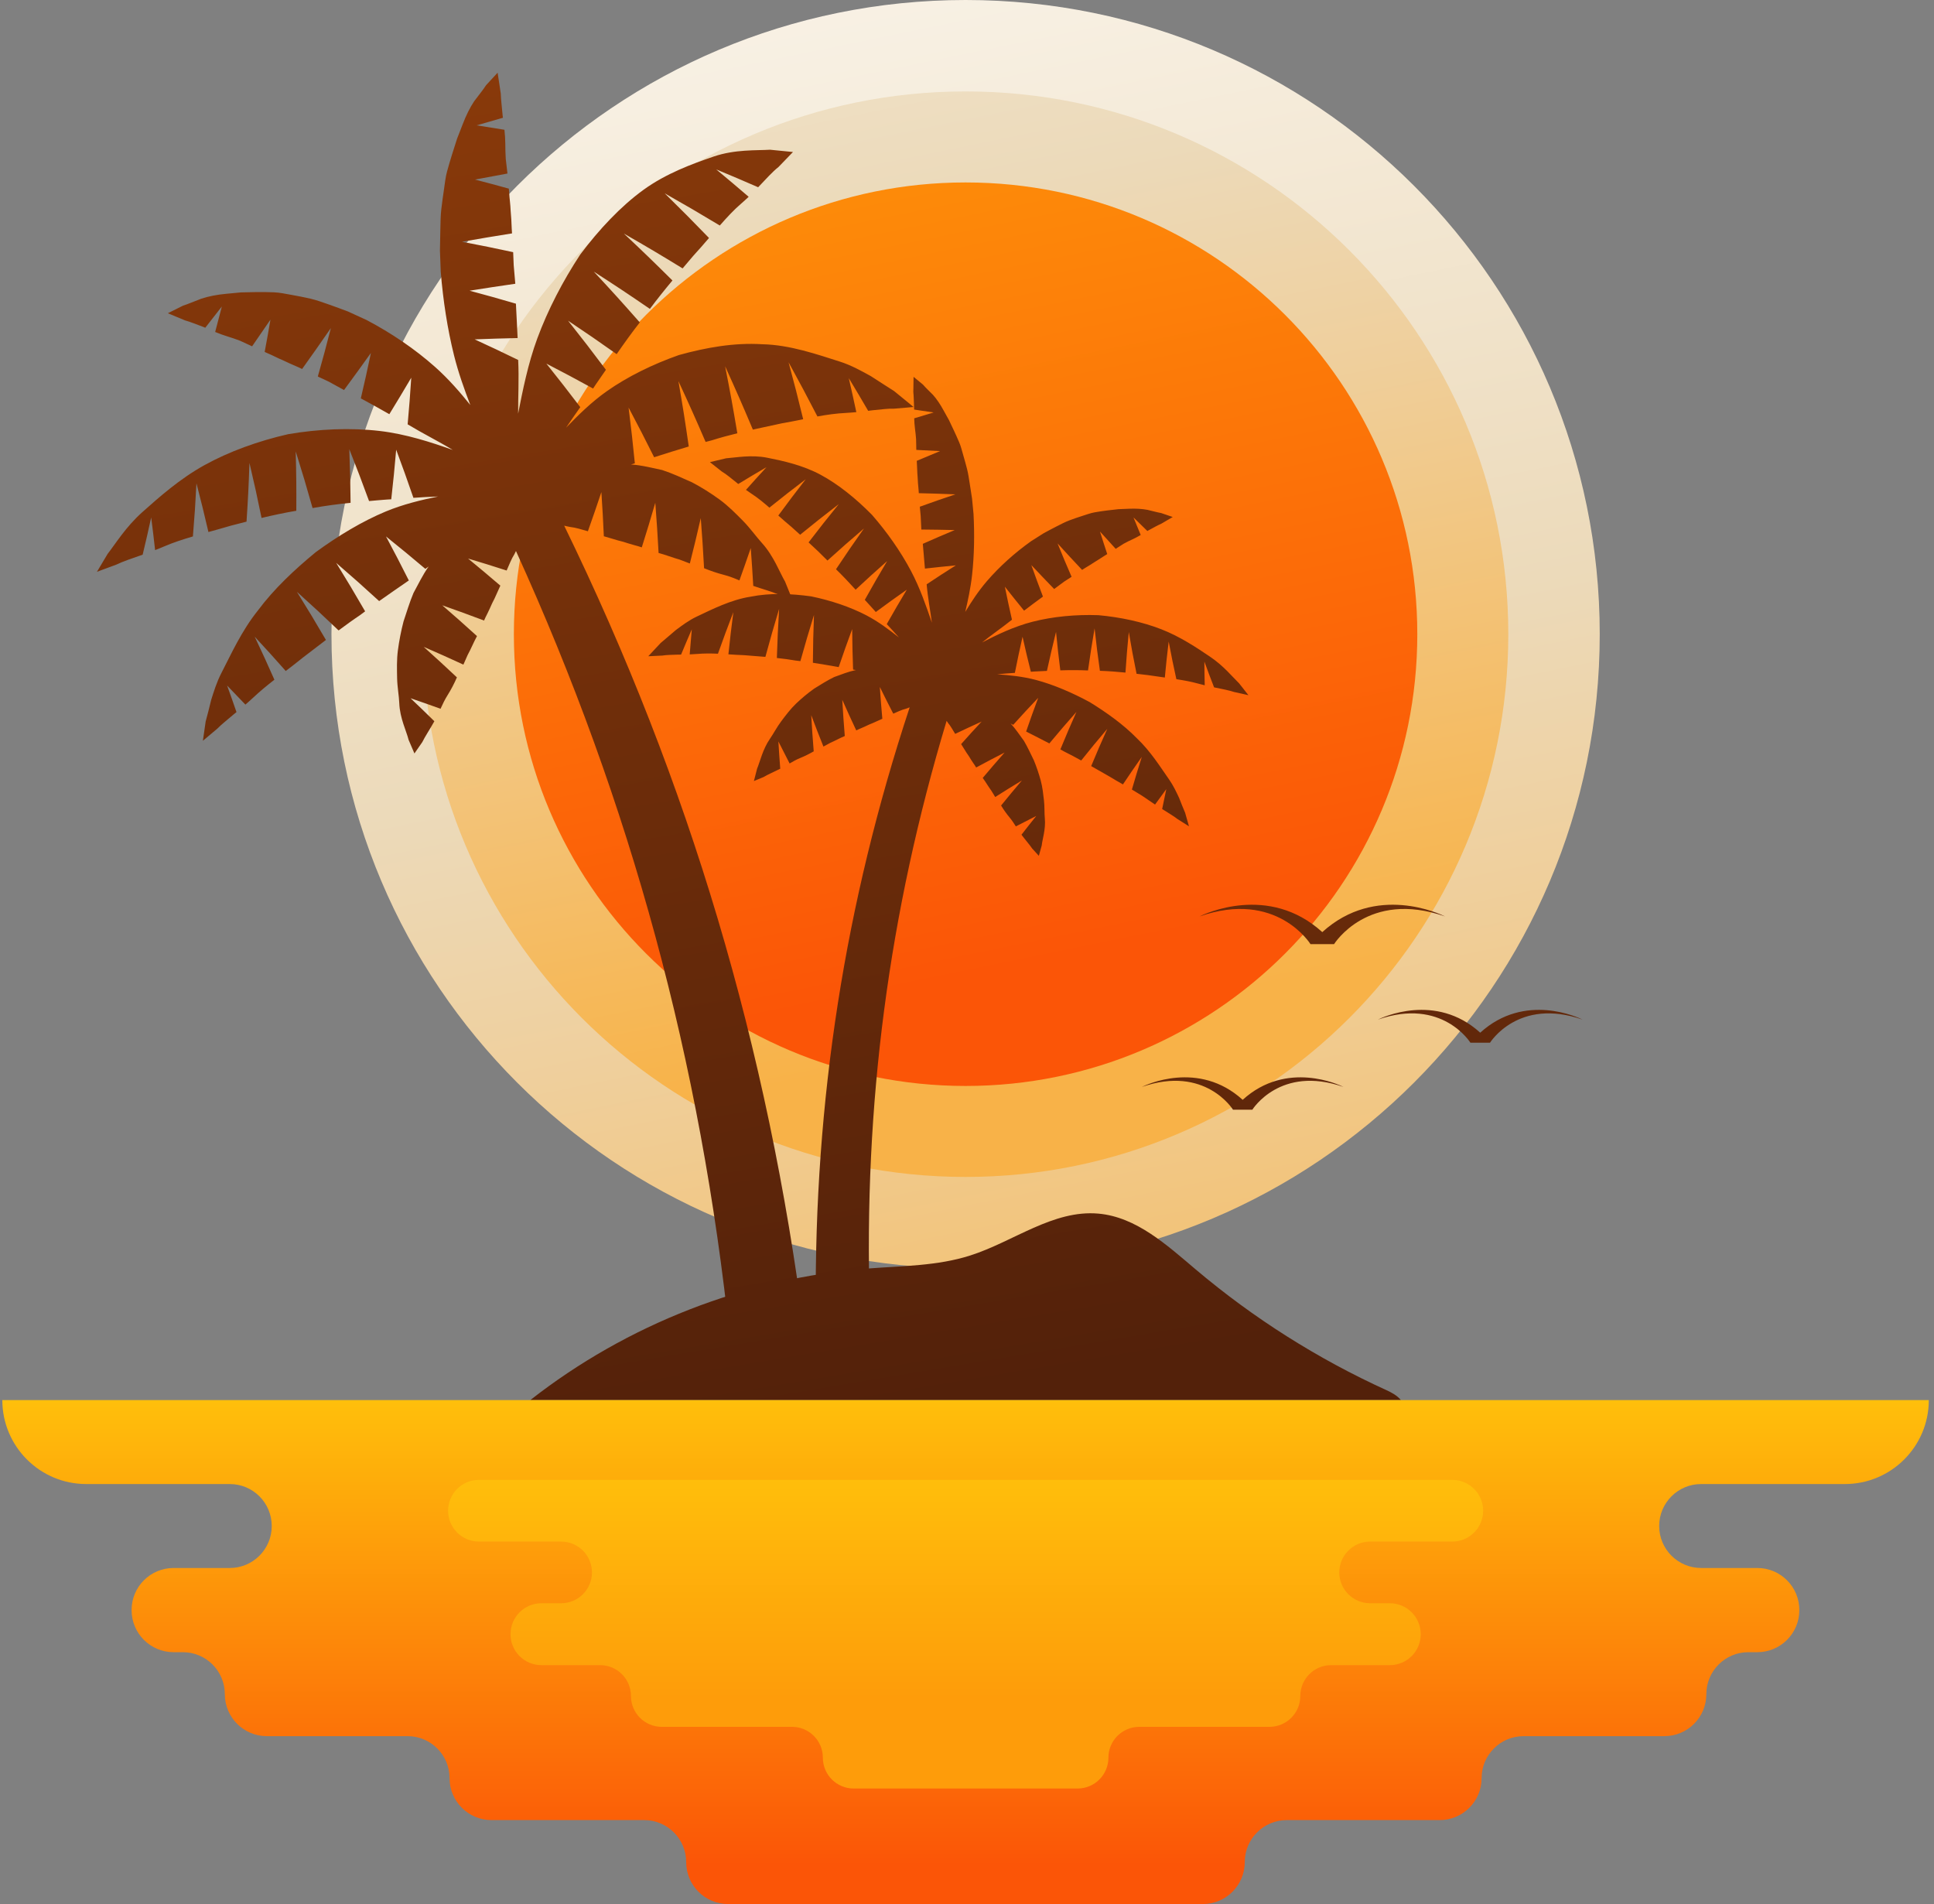 <svg width="257" height="253" viewBox="0 0 257 253" fill="none" xmlns="http://www.w3.org/2000/svg">
<rect x="0" y="0" width="257" height="253" fill="#808080" stroke="none"/>
<path d="M128.314 168.535C174.854 168.535 212.581 130.807 212.581 84.267C212.581 37.728 174.854 0 128.314 0C81.775 0 44.047 37.728 44.047 84.267C44.047 130.807 81.775 168.535 128.314 168.535Z" fill="url(#paint0_linear_16_1535)"/>
<path d="M128.314 156.385C168.143 156.385 200.432 124.097 200.432 84.267C200.432 44.437 168.143 12.148 128.314 12.148C88.484 12.148 56.195 44.437 56.195 84.267C56.195 124.097 88.484 156.385 128.314 156.385Z" fill="url(#paint1_linear_16_1535)"/>
<path d="M128.312 144.296C161.464 144.296 188.339 117.421 188.339 84.269C188.339 51.117 161.464 24.242 128.312 24.242C95.16 24.242 68.285 51.117 68.285 84.269C68.285 117.421 95.16 144.296 128.312 144.296Z" fill="url(#paint2_linear_16_1535)"/>
<path d="M192.029 121.771C181.781 118.182 177.279 125.448 177.279 125.448H174.144C174.144 125.448 169.642 118.182 159.395 121.771C160.009 121.463 168.582 117.372 175.712 123.854C182.841 117.372 191.415 121.461 192.029 121.771Z" fill="url(#paint3_linear_16_1535)"/>
<path d="M210.296 135.48C201.756 132.49 198.004 138.545 198.004 138.545H195.393C195.393 138.545 191.641 132.49 183.102 135.48C183.614 135.223 190.758 131.815 196.699 137.217C202.639 131.814 209.783 135.223 210.296 135.48Z" fill="url(#paint4_linear_16_1535)"/>
<path d="M178.531 144.426C170.116 141.48 166.42 147.447 166.42 147.447H163.846C163.846 147.447 160.149 141.48 151.734 144.426C152.239 144.172 159.279 140.814 165.133 146.137C170.986 140.814 178.027 144.172 178.531 144.426Z" fill="url(#paint5_linear_16_1535)"/>
<path d="M118.817 51.965C117.976 51.448 116.944 50.752 115.728 49.981C114.523 49.311 113.092 48.519 111.622 48.053C108.656 47.114 104.975 45.813 101.282 45.74C97.553 45.507 93.805 46.181 90.223 47.174C86.733 48.401 83.386 50.044 80.633 51.983C78.573 53.435 76.787 55.209 75.218 56.834C75.815 55.943 76.453 55.035 77.111 54.1C75.333 51.763 74.431 50.606 72.605 48.315C75.093 49.605 76.335 50.267 78.811 51.625C78.931 51.444 79.051 51.261 79.171 51.083C79.599 50.449 80.067 49.792 80.517 49.135C78.536 46.498 77.53 45.193 75.488 42.613C78.083 44.351 79.375 45.238 81.945 47.055C82.929 45.628 83.946 44.209 85.018 42.841C82.606 40.103 81.385 38.753 78.908 36.093C81.904 38.023 83.395 39.013 86.36 41.044C87.335 39.738 88.34 38.483 89.357 37.268C86.803 34.734 85.514 33.487 82.907 31.037C86.039 32.834 87.601 33.76 90.708 35.663C91.178 35.111 91.649 34.559 92.107 34.014C92.836 33.225 93.534 32.417 94.217 31.621C91.885 29.214 90.707 28.027 88.329 25.688C91.267 27.353 92.732 28.209 95.65 29.964C96.597 28.884 97.531 27.875 98.487 27.058C98.836 26.759 99.166 26.453 99.486 26.148C97.772 24.677 96.91 23.949 95.178 22.512C97.408 23.436 98.522 23.91 100.748 24.881C101.773 23.807 102.65 22.817 103.445 22.195C104.676 20.926 105.376 20.197 105.376 20.197C105.376 20.197 104.268 20.078 102.333 19.895C100.527 20.01 97.676 19.827 94.819 20.805C91.985 21.775 88.506 23.047 85.495 25.233C82.485 27.418 79.604 30.487 77.109 33.816C74.798 37.327 72.807 41.159 71.402 44.963C70.149 48.356 69.453 51.93 68.851 54.964C68.837 52.78 68.983 50.353 68.857 47.829C66.546 46.705 65.388 46.158 63.071 45.093C65.352 45.006 66.495 44.971 68.785 44.919C68.723 43.415 68.628 41.884 68.558 40.351C66.094 39.632 64.863 39.287 62.401 38.626C64.825 38.24 66.04 38.056 68.476 37.703C68.409 36.883 68.338 36.064 68.264 35.246C68.242 34.664 68.218 34.085 68.192 33.506C65.472 32.921 64.113 32.645 61.398 32.125C64.048 31.66 65.377 31.437 68.041 31.012C68.026 30.79 68.004 30.565 67.999 30.348C67.975 29.552 67.928 28.754 67.855 27.958C67.829 27.179 67.703 26.364 67.662 25.61C67.653 25.428 67.63 25.247 67.616 25.065C65.821 24.569 64.923 24.328 63.129 23.861C64.847 23.532 65.708 23.371 67.433 23.057C67.359 22.396 67.282 21.744 67.208 21.118C67.165 20.416 67.15 19.741 67.147 19.099C67.144 18.481 67.098 17.852 67.032 17.243C65.555 16.998 64.818 16.882 63.345 16.655C64.738 16.248 65.437 16.046 66.833 15.647C66.822 15.557 66.809 15.463 66.797 15.373C66.697 14.25 66.567 13.226 66.545 12.423C66.287 10.667 66.126 9.66 66.126 9.66C66.126 9.66 65.569 10.266 64.591 11.323C64.21 11.925 63.639 12.607 63.023 13.435C62.45 14.284 61.933 15.337 61.475 16.536C61.246 17.138 60.996 17.769 60.741 18.419C60.528 19.096 60.302 19.796 60.075 20.51C59.846 21.23 59.626 21.991 59.412 22.765C59.198 23.539 59.114 24.39 58.99 25.227C58.865 26.062 58.743 26.936 58.641 27.816C58.538 28.697 58.54 29.627 58.515 30.531C58.49 31.441 58.484 32.382 58.462 33.31C58.503 34.25 58.538 35.193 58.57 36.133C58.882 39.926 59.46 43.719 60.337 47.234C60.925 49.589 61.726 51.792 62.496 53.811C61.139 52.127 59.613 50.356 57.814 48.757C55.131 46.372 51.998 44.251 48.727 42.529C47.897 42.144 47.066 41.763 46.238 41.388C45.394 41.074 44.546 40.751 43.717 40.464C42.893 40.178 42.057 39.87 41.225 39.679C40.393 39.488 39.561 39.328 38.762 39.186C37.963 39.044 37.166 38.868 36.392 38.84C35.618 38.811 34.853 38.798 34.124 38.808C33.401 38.819 32.692 38.836 32.009 38.853C31.334 38.915 30.68 38.98 30.061 39.038C28.827 39.153 27.706 39.371 26.748 39.688C25.794 40.047 24.987 40.405 24.319 40.614C23.037 41.254 22.306 41.621 22.306 41.621C22.306 41.621 23.13 41.956 24.57 42.564C25.264 42.758 26.11 43.1 27.053 43.454C27.126 43.484 27.203 43.518 27.277 43.55C28.162 42.424 28.603 41.859 29.48 40.726C29.133 42.085 28.955 42.762 28.593 44.111C29.1 44.32 29.629 44.52 30.168 44.685C30.726 44.855 31.308 45.048 31.903 45.277C32.419 45.514 32.956 45.763 33.501 46.016C34.483 44.603 34.971 43.895 35.939 42.471C35.645 44.196 35.491 45.054 35.17 46.763C35.323 46.83 35.471 46.904 35.625 46.968C36.264 47.233 36.916 47.595 37.582 47.865C38.241 48.182 38.91 48.482 39.59 48.769C39.776 48.848 39.962 48.941 40.146 49.03C41.69 46.869 42.455 45.782 43.97 43.591C43.303 46.184 42.956 47.471 42.234 50.027C42.722 50.255 43.21 50.485 43.702 50.719C44.372 51.083 45.044 51.452 45.717 51.824C47.157 49.867 47.872 48.882 49.289 46.9C48.777 49.329 48.509 50.535 47.948 52.934C49.229 53.61 50.489 54.331 51.737 55.034C52.915 53.109 53.498 52.139 54.65 50.188C54.486 52.679 54.389 53.918 54.169 56.383C56.241 57.632 58.354 58.68 60.17 59.787C57.311 58.769 53.95 57.672 50.462 57.265C46.556 56.81 42.353 56.999 38.305 57.688C34.32 58.594 30.417 60.006 27.152 61.815C23.888 63.624 21.154 66.053 18.94 68.025C16.709 70.011 15.355 72.252 14.3 73.599C13.404 75.119 12.883 75.977 12.883 75.977C12.883 75.977 13.813 75.629 15.445 75.028C16.35 74.589 17.579 74.185 18.957 73.701C19.429 71.735 19.656 70.746 20.09 68.756C20.315 70.495 20.418 71.362 20.61 73.093C21.019 72.936 21.433 72.771 21.852 72.59C23 72.095 24.283 71.676 25.634 71.279C25.863 68.477 25.957 67.066 26.107 64.228C26.779 66.815 27.096 68.108 27.697 70.692C28.686 70.418 29.695 70.142 30.707 69.84C31.383 69.666 32.07 69.487 32.76 69.312C32.964 66.213 33.042 64.652 33.149 61.513C33.836 64.44 34.158 65.902 34.757 68.822C36.266 68.46 37.806 68.133 39.375 67.867C39.392 64.734 39.377 63.158 39.297 59.991C40.239 62.996 40.687 64.5 41.536 67.508C43.21 67.204 44.902 66.982 46.587 66.809C46.557 63.974 46.525 62.549 46.418 59.688C47.505 62.437 48.03 63.815 49.042 66.577C49.819 66.51 50.605 66.433 51.355 66.381C51.564 66.367 51.779 66.355 51.992 66.343C52.285 63.722 52.416 62.404 52.646 59.753C53.594 62.306 54.052 63.585 54.937 66.148C56.062 66.07 57.159 66.003 58.22 65.972C56.019 66.423 53.584 66.997 51.251 67.968C48.141 69.263 44.951 71.183 41.976 73.354C39.127 75.696 36.4 78.259 34.291 81.092C32.084 83.835 30.691 86.979 29.428 89.409C28.797 90.624 28.407 91.912 28.063 92.998C27.781 94.129 27.553 95.1 27.329 95.868C27.104 97.504 26.961 98.431 26.961 98.431C26.961 98.431 27.664 97.844 28.89 96.807C29.422 96.257 30.184 95.669 30.983 94.979C31.131 94.869 31.279 94.735 31.426 94.618C30.938 93.204 30.688 92.499 30.179 91.09C31.157 92.096 31.643 92.602 32.611 93.624C32.949 93.324 33.299 93.022 33.641 92.7C34.467 91.922 35.438 91.112 36.464 90.317C35.444 88.02 34.922 86.876 33.848 84.601C35.514 86.4 36.339 87.311 37.971 89.157C38.715 88.59 39.468 88.012 40.217 87.4C41.231 86.634 42.264 85.835 43.312 85.033C41.803 82.452 41.032 81.173 39.455 78.637C41.691 80.65 42.799 81.676 44.994 83.767C45.92 83.078 46.858 82.393 47.83 81.744C48.057 81.569 48.292 81.403 48.521 81.231C47.015 78.633 46.246 77.346 44.673 74.792C46.976 76.783 48.119 77.797 50.383 79.868C51.704 78.932 53.029 78.025 54.327 77.127C53.141 74.775 52.533 73.605 51.292 71.278C53.398 72.971 54.444 73.833 56.523 75.589C56.674 75.484 56.817 75.375 56.967 75.269C56.942 75.306 56.916 75.341 56.89 75.378C56.165 76.413 55.58 77.63 54.947 78.791C54.427 80.022 54.044 81.323 53.624 82.57C53.289 83.855 53.039 85.16 52.874 86.412C52.707 87.664 52.75 88.949 52.771 90.119C52.794 91.288 53.02 92.435 53.057 93.428C53.132 95.425 54.025 97.177 54.296 98.305C54.794 99.455 55.072 100.113 55.072 100.113C55.072 100.113 55.454 99.569 56.116 98.607C56.477 97.862 57.115 96.923 57.721 95.833C56.462 94.598 55.83 93.986 54.556 92.778C56.151 93.323 56.949 93.603 58.542 94.176C58.815 93.574 59.109 92.952 59.49 92.347C59.949 91.617 60.36 90.825 60.717 90.005C58.963 88.359 58.08 87.548 56.303 85.95C58.415 86.868 59.47 87.34 61.578 88.311C61.771 87.892 61.954 87.467 62.139 87.04C62.585 86.224 62.939 85.34 63.385 84.519C61.551 82.857 60.628 82.038 58.769 80.427C60.991 81.212 62.102 81.616 64.323 82.453C64.463 82.146 64.597 81.834 64.758 81.544C64.983 81.095 65.191 80.634 65.393 80.172C65.625 79.736 65.838 79.286 66.034 78.827C66.181 78.485 66.337 78.151 66.489 77.817C64.782 76.355 63.923 75.635 62.199 74.215C64.248 74.831 65.273 75.148 67.324 75.807C67.662 75.043 67.961 74.254 68.352 73.647C68.43 73.506 68.492 73.359 68.564 73.214C83.867 106.835 93.173 141.148 97.028 178.138C100.988 177.756 102.968 177.566 106.928 177.184C102.101 139.262 91.622 104.011 74.972 69.847C75.237 69.908 75.499 69.974 75.767 70.02C76.49 70.093 77.303 70.361 78.122 70.59C78.855 68.522 79.214 67.481 79.914 65.387C80.069 67.74 80.135 68.915 80.242 71.254C80.603 71.358 80.965 71.458 81.328 71.573C81.816 71.728 82.307 71.867 82.799 71.984C83.293 72.143 83.79 72.299 84.287 72.436C84.619 72.511 84.952 72.625 85.283 72.732C86.024 70.377 86.384 69.191 87.08 66.803C87.284 69.479 87.371 70.813 87.516 73.474C88.45 73.72 89.375 74.094 90.306 74.353C90.762 74.529 91.216 74.705 91.67 74.873C92.273 72.477 92.565 71.271 93.122 68.844C93.327 71.513 93.415 72.845 93.561 75.501C94.438 75.857 95.326 76.161 96.203 76.385C96.924 76.57 97.606 76.843 98.258 77.121C98.871 75.411 99.172 74.551 99.764 72.823C99.913 74.836 99.98 75.841 100.097 77.848C101.35 78.284 102.508 78.586 103.329 78.947C104.522 79.261 105.203 79.446 105.203 79.446C105.203 79.446 104.887 78.654 104.32 77.271C103.619 76.084 102.817 73.873 101.252 72.153C100.475 71.298 99.685 70.173 98.74 69.214C97.792 68.253 96.756 67.201 95.611 66.368C94.467 65.535 93.223 64.751 91.944 64.08C90.646 63.507 89.323 62.886 87.981 62.451C86.631 62.164 85.261 61.816 83.972 61.728C83.93 61.726 83.886 61.722 83.843 61.719C84.017 61.666 84.188 61.617 84.362 61.562C84.066 58.608 83.901 57.126 83.531 54.158C84.919 56.782 85.598 58.101 86.926 60.755C88.434 60.276 89.968 59.785 91.526 59.327C91.027 55.86 90.752 54.122 90.151 50.642C91.642 53.857 92.364 55.473 93.765 58.72C94.045 58.649 94.322 58.569 94.605 58.503C95.722 58.147 96.85 57.848 97.98 57.57C97.383 54.014 97.06 52.234 96.358 48.669C97.879 52.018 98.618 53.702 100.045 57.082C101.346 56.792 102.639 56.523 103.893 56.248C104.861 56.084 105.802 55.893 106.731 55.705C105.992 52.676 105.604 51.162 104.79 48.136C106.357 50.998 107.124 52.439 108.623 55.337C109.918 55.096 111.199 54.927 112.371 54.87C112.853 54.847 113.328 54.8 113.793 54.763C113.406 52.955 113.206 52.052 112.792 50.244C113.834 51.973 114.349 52.842 115.367 54.587C115.558 54.56 115.763 54.547 115.947 54.514C117.031 54.419 118 54.269 118.809 54.302C120.456 54.158 121.398 54.081 121.398 54.081C121.398 54.081 120.469 53.303 118.817 51.965Z" fill="url(#paint6_linear_16_1535)"/>
<path d="M164.662 90.801C163.777 89.939 162.592 88.467 160.804 87.262C159.029 86.066 156.838 84.593 154.328 83.615C151.816 82.636 148.887 82.004 145.949 81.74C142.987 81.639 139.961 81.91 137.211 82.614C134.743 83.245 132.45 84.359 130.497 85.369C131.692 84.396 133.109 83.439 134.475 82.342C134.079 80.6 133.891 79.723 133.532 77.957C134.546 79.241 135.056 79.878 136.086 81.141C136.91 80.516 137.742 79.879 138.592 79.272C137.959 77.611 137.651 76.774 137.05 75.086C138.255 76.367 138.862 77.002 140.081 78.263C140.525 77.931 140.971 77.602 141.415 77.277C141.745 77.063 142.072 76.852 142.398 76.641C141.634 74.882 141.261 73.995 140.534 72.204C141.829 73.625 142.482 74.33 143.795 75.725C143.919 75.644 144.042 75.559 144.168 75.485C144.625 75.214 145.076 74.935 145.516 74.644C145.966 74.386 146.398 74.063 146.83 73.812C146.933 73.752 147.032 73.685 147.135 73.622C146.74 72.43 146.548 71.83 146.17 70.625C147.001 71.55 147.419 72.01 148.257 72.925C148.622 72.691 148.983 72.46 149.328 72.242C149.732 72.019 150.13 71.825 150.512 71.65C150.881 71.481 151.241 71.287 151.583 71.087C151.193 70.157 151.001 69.689 150.622 68.751C151.359 69.476 151.728 69.838 152.47 70.558C152.52 70.528 152.572 70.497 152.622 70.467C153.262 70.124 153.834 69.796 154.312 69.59C155.283 69.016 155.84 68.697 155.84 68.697C155.84 68.697 155.281 68.505 154.303 68.171C153.806 68.086 153.193 67.909 152.476 67.743C151.76 67.609 150.937 67.561 150.043 67.598C149.594 67.617 149.12 67.634 148.631 67.655C148.142 67.709 147.633 67.764 147.114 67.828C146.592 67.891 146.046 67.975 145.495 68.07C144.944 68.165 144.39 68.369 143.833 68.547C143.276 68.726 142.695 68.921 142.119 69.139C141.542 69.356 140.973 69.656 140.411 69.941C139.847 70.226 139.271 70.539 138.698 70.846C138.142 71.194 137.585 71.547 137.028 71.903C134.854 73.45 132.818 75.271 131.129 77.237C129.997 78.555 129.076 79.97 128.268 81.305C128.623 79.787 128.983 78.133 129.176 76.392C129.464 73.793 129.511 71.023 129.366 68.279C129.298 67.603 129.232 66.926 129.171 66.25C129.065 65.587 128.97 64.915 128.864 64.266C128.76 63.621 128.669 62.957 128.512 62.336C128.354 61.715 128.181 61.102 128.012 60.517C127.841 59.93 127.7 59.328 127.472 58.796C127.244 58.263 127.012 57.74 126.78 57.247C126.548 56.758 126.319 56.279 126.101 55.816C125.856 55.375 125.616 54.949 125.392 54.539C124.949 53.726 124.476 53.023 123.985 52.471C123.464 51.939 122.989 51.506 122.659 51.111C121.857 50.449 121.399 50.07 121.399 50.07C121.399 50.07 121.382 50.805 121.367 52.088C121.429 52.664 121.435 53.41 121.472 54.223C121.474 54.288 121.472 54.356 121.474 54.422C122.512 54.572 123.03 54.649 124.067 54.805C123.035 55.11 122.519 55.265 121.486 55.582C121.498 56.026 121.525 56.479 121.584 56.921C121.644 57.381 121.698 57.864 121.736 58.371C121.743 58.826 121.752 59.3 121.763 59.78C123.027 59.837 123.658 59.869 124.92 59.938C123.682 60.446 123.062 60.705 121.825 61.234C121.833 61.366 121.834 61.498 121.845 61.629C121.889 62.172 121.878 62.767 121.934 63.328C121.959 63.905 122.003 64.479 122.063 65.052C122.079 65.208 122.086 65.372 122.097 65.531C124.044 65.579 125.016 65.609 126.957 65.686C125.065 66.32 124.12 66.648 122.23 67.33C122.267 67.747 122.306 68.163 122.346 68.581C122.372 69.174 122.4 69.768 122.432 70.36C124.208 70.377 125.096 70.391 126.868 70.432C125.171 71.143 124.324 71.509 122.629 72.261C122.728 73.365 122.808 74.471 122.909 75.551C124.553 75.367 125.374 75.281 127.014 75.122C125.458 76.109 124.683 76.612 123.14 77.639C123.295 79.458 123.633 81.178 123.834 82.743C123.109 80.627 122.27 78.147 121.041 75.836C119.668 73.25 117.872 70.701 115.879 68.413C113.772 66.273 111.414 64.356 109.049 63.085C106.684 61.812 104.071 61.239 101.95 60.819C99.811 60.396 97.789 60.804 96.487 60.895C95.12 61.214 94.338 61.406 94.338 61.406C94.338 61.406 94.91 61.86 95.913 62.648C96.542 63.017 97.265 63.64 98.102 64.31C99.6 63.4 100.351 62.953 101.857 62.076C100.757 63.272 100.211 63.875 99.127 65.093C99.386 65.281 99.652 65.468 99.93 65.648C100.693 66.141 101.459 66.772 102.241 67.453C104.158 65.915 105.124 65.161 107.065 63.685C105.589 65.589 104.861 66.552 103.426 68.5C103.991 69.003 104.569 69.514 105.166 70.007C105.547 70.353 105.936 70.702 106.326 71.053C108.366 69.39 109.393 68.578 111.46 66.988C109.832 68.994 109.029 70.01 107.448 72.071C108.293 72.841 109.135 73.642 109.958 74.483C111.883 72.742 112.854 71.89 114.811 70.219C113.296 72.361 112.553 73.445 111.093 75.637C111.991 76.512 112.856 77.429 113.698 78.354C115.361 76.806 116.199 76.045 117.887 74.552C116.676 76.595 116.083 77.625 114.92 79.704C115.306 80.131 115.704 80.555 116.071 80.968C116.174 81.083 116.278 81.203 116.38 81.322C118.02 80.111 118.845 79.517 120.5 78.354C119.415 80.17 118.882 81.084 117.837 82.928C118.397 83.532 118.942 84.12 119.455 84.7C118.174 83.69 116.726 82.593 115.112 81.753C112.955 80.632 110.401 79.78 107.787 79.241C105.128 78.877 102.38 78.757 99.736 79.285C97.101 79.695 94.594 80.981 92.562 81.94C91.555 82.415 90.609 83.121 89.811 83.717C89.016 84.385 88.344 84.983 87.793 85.435C86.741 86.552 86.144 87.199 86.144 87.199C86.144 87.199 86.826 87.163 88.019 87.108C88.594 87.007 89.301 87.019 90.086 86.982C90.22 86.988 90.369 86.977 90.507 86.978C91.066 85.631 91.351 84.96 91.929 83.622C91.809 84.955 91.753 85.621 91.651 86.951C91.986 86.933 92.33 86.921 92.678 86.89C93.522 86.817 94.456 86.815 95.405 86.862C96.197 84.643 96.606 83.538 97.451 81.338C97.161 83.583 97.031 84.703 96.794 86.942C97.478 86.987 98.169 87.032 98.877 87.056C99.801 87.131 100.751 87.199 101.71 87.281C102.404 84.723 102.77 83.449 103.534 80.906C103.378 83.523 103.318 84.828 103.234 87.43C104.069 87.519 104.906 87.624 105.74 87.771C105.948 87.791 106.153 87.821 106.36 87.845C107.049 85.386 107.409 84.161 108.165 81.717C108.072 84.265 108.043 85.534 108.021 88.064C109.18 88.24 110.325 88.442 111.45 88.64C112.143 86.613 112.501 85.604 113.241 83.592C113.264 85.752 113.288 86.828 113.363 88.97C113.494 88.992 113.623 89.011 113.752 89.032C113.721 89.039 113.689 89.044 113.657 89.051C112.744 89.239 111.797 89.62 110.86 89.957C109.942 90.397 109.054 90.969 108.182 91.505C107.332 92.109 106.518 92.791 105.78 93.497C105.041 94.203 104.402 95.056 103.817 95.835C103.234 96.612 102.778 97.494 102.304 98.181C101.351 99.562 100.992 101.221 100.605 102.138C100.334 103.183 100.184 103.78 100.184 103.78C100.184 103.78 100.653 103.582 101.478 103.243C102.03 102.905 102.83 102.576 103.683 102.143C103.573 100.697 103.523 99.97 103.435 98.516C104.025 99.695 104.324 100.281 104.928 101.446C105.367 101.184 105.829 100.923 106.327 100.721C106.932 100.476 107.539 100.173 108.131 99.833C107.978 97.919 107.912 96.958 107.801 95.028C108.434 96.709 108.759 97.544 109.423 99.2C109.732 99.037 110.039 98.866 110.349 98.697C110.989 98.421 111.616 98.063 112.259 97.798C112.105 95.88 112.038 94.917 111.925 92.983C112.654 94.624 113.027 95.438 113.784 97.051C114.011 96.942 114.238 96.829 114.468 96.743C114.812 96.597 115.152 96.437 115.49 96.276C115.831 96.144 116.169 95.999 116.502 95.84C116.752 95.721 117.001 95.615 117.249 95.506C117.1 93.821 117.033 92.975 116.916 91.277C117.619 92.708 117.977 93.417 118.701 94.825C119.264 94.582 119.82 94.311 120.331 94.19C120.519 94.132 120.7 94.059 120.882 93.989C112.276 120.042 108.189 146.274 108.404 173.871C111.274 173.761 112.708 173.707 115.578 173.596C114.758 146.759 118.097 121.311 125.791 95.779C125.857 95.875 125.914 95.974 125.984 96.068C126.322 96.464 126.613 96.999 126.929 97.513C128.332 96.844 129.035 96.517 130.441 95.879C129.344 97.062 128.8 97.66 127.72 98.871C127.861 99.096 128.005 99.319 128.144 99.549C128.328 99.859 128.525 100.16 128.733 100.45C128.922 100.762 129.115 101.071 129.319 101.371C129.463 101.562 129.589 101.773 129.719 101.979C131.228 101.165 131.982 100.768 133.497 99.992C132.323 101.324 131.743 101.999 130.59 103.365C130.988 103.909 131.328 104.508 131.726 105.047C131.9 105.335 132.072 105.621 132.25 105.902C133.664 105.004 134.373 104.564 135.795 103.703C134.678 105.018 134.125 105.683 133.03 107.032C133.365 107.583 133.735 108.111 134.135 108.589C134.466 108.984 134.736 109.4 134.99 109.804C136.075 109.24 136.618 108.963 137.707 108.418C136.913 109.406 136.52 109.906 135.739 110.911C136.277 111.632 136.825 112.241 137.155 112.74C137.721 113.365 138.047 113.717 138.047 113.717C138.047 113.717 138.182 113.219 138.427 112.349C138.513 111.516 138.98 110.176 138.842 108.739C138.772 108.025 138.824 107.182 138.727 106.345C138.629 105.506 138.535 104.583 138.295 103.703C138.055 102.824 137.751 101.914 137.386 101.027C136.965 100.176 136.564 99.283 136.074 98.451C135.508 97.682 134.972 96.869 134.354 96.197C134.333 96.174 134.31 96.15 134.289 96.128C134.406 96.189 134.52 96.253 134.637 96.314C135.954 94.856 136.62 94.138 137.962 92.723C137.299 94.508 136.978 95.403 136.357 97.201C137.372 97.719 138.408 98.24 139.444 98.782C140.864 97.082 141.582 96.245 143.038 94.598C142.16 96.577 141.734 97.573 140.908 99.576C141.089 99.678 141.272 99.773 141.452 99.877C142.209 100.248 142.947 100.646 143.676 101.05C145.044 99.341 145.738 98.499 147.143 96.844C146.26 98.811 145.832 99.801 145.002 101.793C145.829 102.265 146.645 102.738 147.445 103.187C148.04 103.553 148.635 103.894 149.221 104.228C150.21 102.749 150.712 102.017 151.73 100.569C151.182 102.301 150.919 103.17 150.412 104.911C151.222 105.38 151.996 105.866 152.663 106.343C152.939 106.541 153.218 106.723 153.489 106.904C154.082 106.08 154.382 105.669 154.984 104.856C154.756 105.913 154.645 106.442 154.433 107.5C154.55 107.569 154.67 107.65 154.785 107.715C155.425 108.131 156.027 108.478 156.46 108.82C157.437 109.443 157.997 109.795 157.997 109.795C157.997 109.795 157.805 109.145 157.486 107.996C157.252 107.468 156.994 106.796 156.683 106.014C156.331 105.271 155.929 104.387 155.36 103.579C154.222 101.963 152.92 99.848 151.077 98.099C149.293 96.276 147.096 94.707 144.83 93.306C142.49 92.04 140.022 90.975 137.673 90.35C135.916 89.882 134.123 89.707 132.509 89.598C133.267 89.519 134.053 89.459 134.861 89.406C135.245 87.487 135.45 86.528 135.881 84.609C136.302 86.483 136.523 87.415 136.986 89.26C137.139 89.249 137.294 89.236 137.446 89.226C137.988 89.191 138.557 89.17 139.12 89.144C139.577 87.07 139.819 86.033 140.331 83.961C140.532 86.019 140.647 87.041 140.899 89.072C142.122 89.032 143.353 89.029 144.581 89.084C144.897 86.849 145.072 85.731 145.454 83.49C145.703 85.764 145.846 86.892 146.161 89.132C147.308 89.171 148.442 89.256 149.558 89.369C149.703 87.222 149.792 86.145 150 83.985C150.381 86.221 150.588 87.329 151.033 89.527C151.543 89.586 152.052 89.647 152.552 89.706C153.306 89.824 154.055 89.925 154.788 90.025C154.968 88.118 155.071 87.162 155.301 85.246C155.682 87.263 155.887 88.262 156.322 90.245C157.327 90.399 158.284 90.574 159.154 90.816C159.471 90.905 159.783 90.983 160.091 91.056C160.061 89.799 160.051 89.168 160.043 87.903C160.546 89.284 160.805 89.969 161.333 91.331C162.365 91.544 163.283 91.713 163.973 91.941C165.199 92.213 165.898 92.373 165.898 92.373C165.898 92.373 165.45 91.802 164.662 90.801Z" fill="url(#paint7_linear_16_1535)"/>
<path d="M186.16 186.035C185.694 185.447 184.931 185.03 184.219 184.706C175.105 180.559 166.563 175.154 158.914 168.692C155.044 165.424 151.005 161.705 145.96 161.257C139.942 160.723 134.672 164.991 128.915 166.826C124.571 168.213 119.927 168.2 115.38 168.549C99.128 169.797 83.299 175.982 70.469 186.033H186.16V186.035Z" fill="url(#paint8_linear_16_1535)"/>
<path d="M220.48 202.767C220.48 205.848 222.977 208.345 226.058 208.345H233.526C236.606 208.345 239.104 210.842 239.104 213.923V213.955C239.104 217.035 236.606 219.532 233.526 219.532H232.326C229.245 219.532 226.748 222.03 226.748 225.11C226.748 228.191 224.251 230.688 221.17 230.688H202.463C199.382 230.688 196.885 233.185 196.885 236.266C196.885 239.346 194.388 241.843 191.307 241.843H170.989C167.908 241.843 165.411 244.341 165.411 247.421C165.411 250.502 162.914 252.999 159.833 252.999H96.76C93.68 252.999 91.183 250.502 91.183 247.421C91.183 244.341 88.685 241.843 85.605 241.843H65.317C62.237 241.843 59.739 239.346 59.739 236.266C59.739 233.185 57.242 230.688 54.162 230.688H35.454C32.374 230.688 29.876 228.191 29.876 225.11C29.876 222.03 27.379 219.532 24.299 219.532H23.065C19.985 219.532 17.488 217.035 17.488 213.955V213.923C17.488 210.842 19.985 208.345 23.065 208.345H30.534C33.614 208.345 36.111 205.848 36.111 202.767C36.111 199.687 33.614 197.19 30.534 197.19H11.463C5.302 197.19 0.309 192.195 0.309 186.035H256.309C256.309 192.196 251.314 197.19 245.154 197.19H226.052C222.977 197.19 220.48 199.687 220.48 202.767Z" fill="url(#paint9_linear_16_1535)"/>
<path d="M177.971 208.933C177.971 211.197 179.806 213.031 182.07 213.031H184.694C186.957 213.031 188.793 214.867 188.793 217.13V217.154C188.793 219.417 186.957 221.252 184.694 221.252H176.89C174.626 221.252 172.792 223.088 172.792 225.351C172.792 227.615 170.956 229.45 168.693 229.45H151.391C149.127 229.45 147.292 231.285 147.292 233.548C147.292 235.813 145.457 237.647 143.193 237.647H113.443C111.179 237.647 109.345 235.812 109.345 233.548C109.345 231.285 107.509 229.45 105.246 229.45H87.941C85.678 229.45 83.843 227.614 83.843 225.351C83.843 223.086 82.007 221.252 79.744 221.252H71.941C69.677 221.252 67.842 219.417 67.842 217.154V217.13C67.842 214.867 69.677 213.031 71.941 213.031H74.565C76.828 213.031 78.663 211.196 78.663 208.933C78.663 206.668 76.828 204.834 74.565 204.834H63.646C61.381 204.834 59.547 202.999 59.547 200.735C59.547 198.472 61.382 196.637 63.646 196.637H192.99C195.253 196.637 197.089 198.472 197.089 200.735C197.089 203 195.253 204.834 192.99 204.834H182.071C179.806 204.834 177.971 206.669 177.971 208.933Z" fill="url(#paint10_linear_16_1535)"/>
<defs>
<linearGradient id="paint0_linear_16_1535" x1="97.501" y1="-65.849" x2="156.242" y2="220.327" gradientUnits="userSpaceOnUse">
<stop stop-color="white"/>
<stop offset="0.259" stop-color="#F7EFE1"/>
<stop offset="0.552" stop-color="#ECDABA"/>
<stop offset="0.685" stop-color="#EFCF9C"/>
<stop offset="0.973" stop-color="#F7B54F"/>
<stop offset="1" stop-color="#F8B248"/>
</linearGradient>
<linearGradient id="paint1_linear_16_1535" x1="88.844" y1="-108.023" x2="139.116" y2="136.894" gradientUnits="userSpaceOnUse">
<stop stop-color="white"/>
<stop offset="0.259" stop-color="#F7EFE1"/>
<stop offset="0.552" stop-color="#ECDABA"/>
<stop offset="0.685" stop-color="#EFCF9C"/>
<stop offset="0.973" stop-color="#F7B54F"/>
<stop offset="1" stop-color="#F8B248"/>
</linearGradient>
<linearGradient id="paint2_linear_16_1535" x1="95.46" y1="-75.78" x2="137.303" y2="128.073" gradientUnits="userSpaceOnUse">
<stop stop-color="#FFBF0B"/>
<stop offset="1" stop-color="#FB5507"/>
</linearGradient>
<linearGradient id="paint3_linear_16_1535" x1="166.2" y1="5.449" x2="181.541" y2="193.046" gradientUnits="userSpaceOnUse">
<stop stop-color="#88390A"/>
<stop offset="1" stop-color="#53210A"/>
</linearGradient>
<linearGradient id="paint4_linear_16_1535" x1="185.933" y1="3.841" x2="201.274" y2="191.439" gradientUnits="userSpaceOnUse">
<stop stop-color="#88390A"/>
<stop offset="1" stop-color="#53210A"/>
</linearGradient>
<linearGradient id="paint5_linear_16_1535" x1="153.85" y1="6.461" x2="169.191" y2="194.058" gradientUnits="userSpaceOnUse">
<stop stop-color="#88390A"/>
<stop offset="1" stop-color="#53210A"/>
</linearGradient>
<linearGradient id="paint6_linear_16_1535" x1="58.341" y1="12.332" x2="88.318" y2="191.777" gradientUnits="userSpaceOnUse">
<stop stop-color="#88390A"/>
<stop offset="1" stop-color="#53210A"/>
</linearGradient>
<linearGradient id="paint7_linear_16_1535" x1="111.602" y1="3.434" x2="141.579" y2="182.88" gradientUnits="userSpaceOnUse">
<stop stop-color="#88390A"/>
<stop offset="1" stop-color="#53210A"/>
</linearGradient>
<linearGradient id="paint8_linear_16_1535" x1="98.184" y1="5.671" x2="128.161" y2="185.117" gradientUnits="userSpaceOnUse">
<stop stop-color="#88390A"/>
<stop offset="1" stop-color="#53210A"/>
</linearGradient>
<linearGradient id="paint9_linear_16_1535" x1="128.314" y1="186.035" x2="128.314" y2="247.849" gradientUnits="userSpaceOnUse">
<stop stop-color="#FFBF0B"/>
<stop offset="1" stop-color="#FB5507"/>
</linearGradient>
<linearGradient id="paint10_linear_16_1535" x1="128.317" y1="195.666" x2="128.317" y2="225.667" gradientUnits="userSpaceOnUse">
<stop stop-color="#FFBF0B"/>
<stop offset="1" stop-color="#FE9C0A"/>
</linearGradient>
</defs>
</svg>
